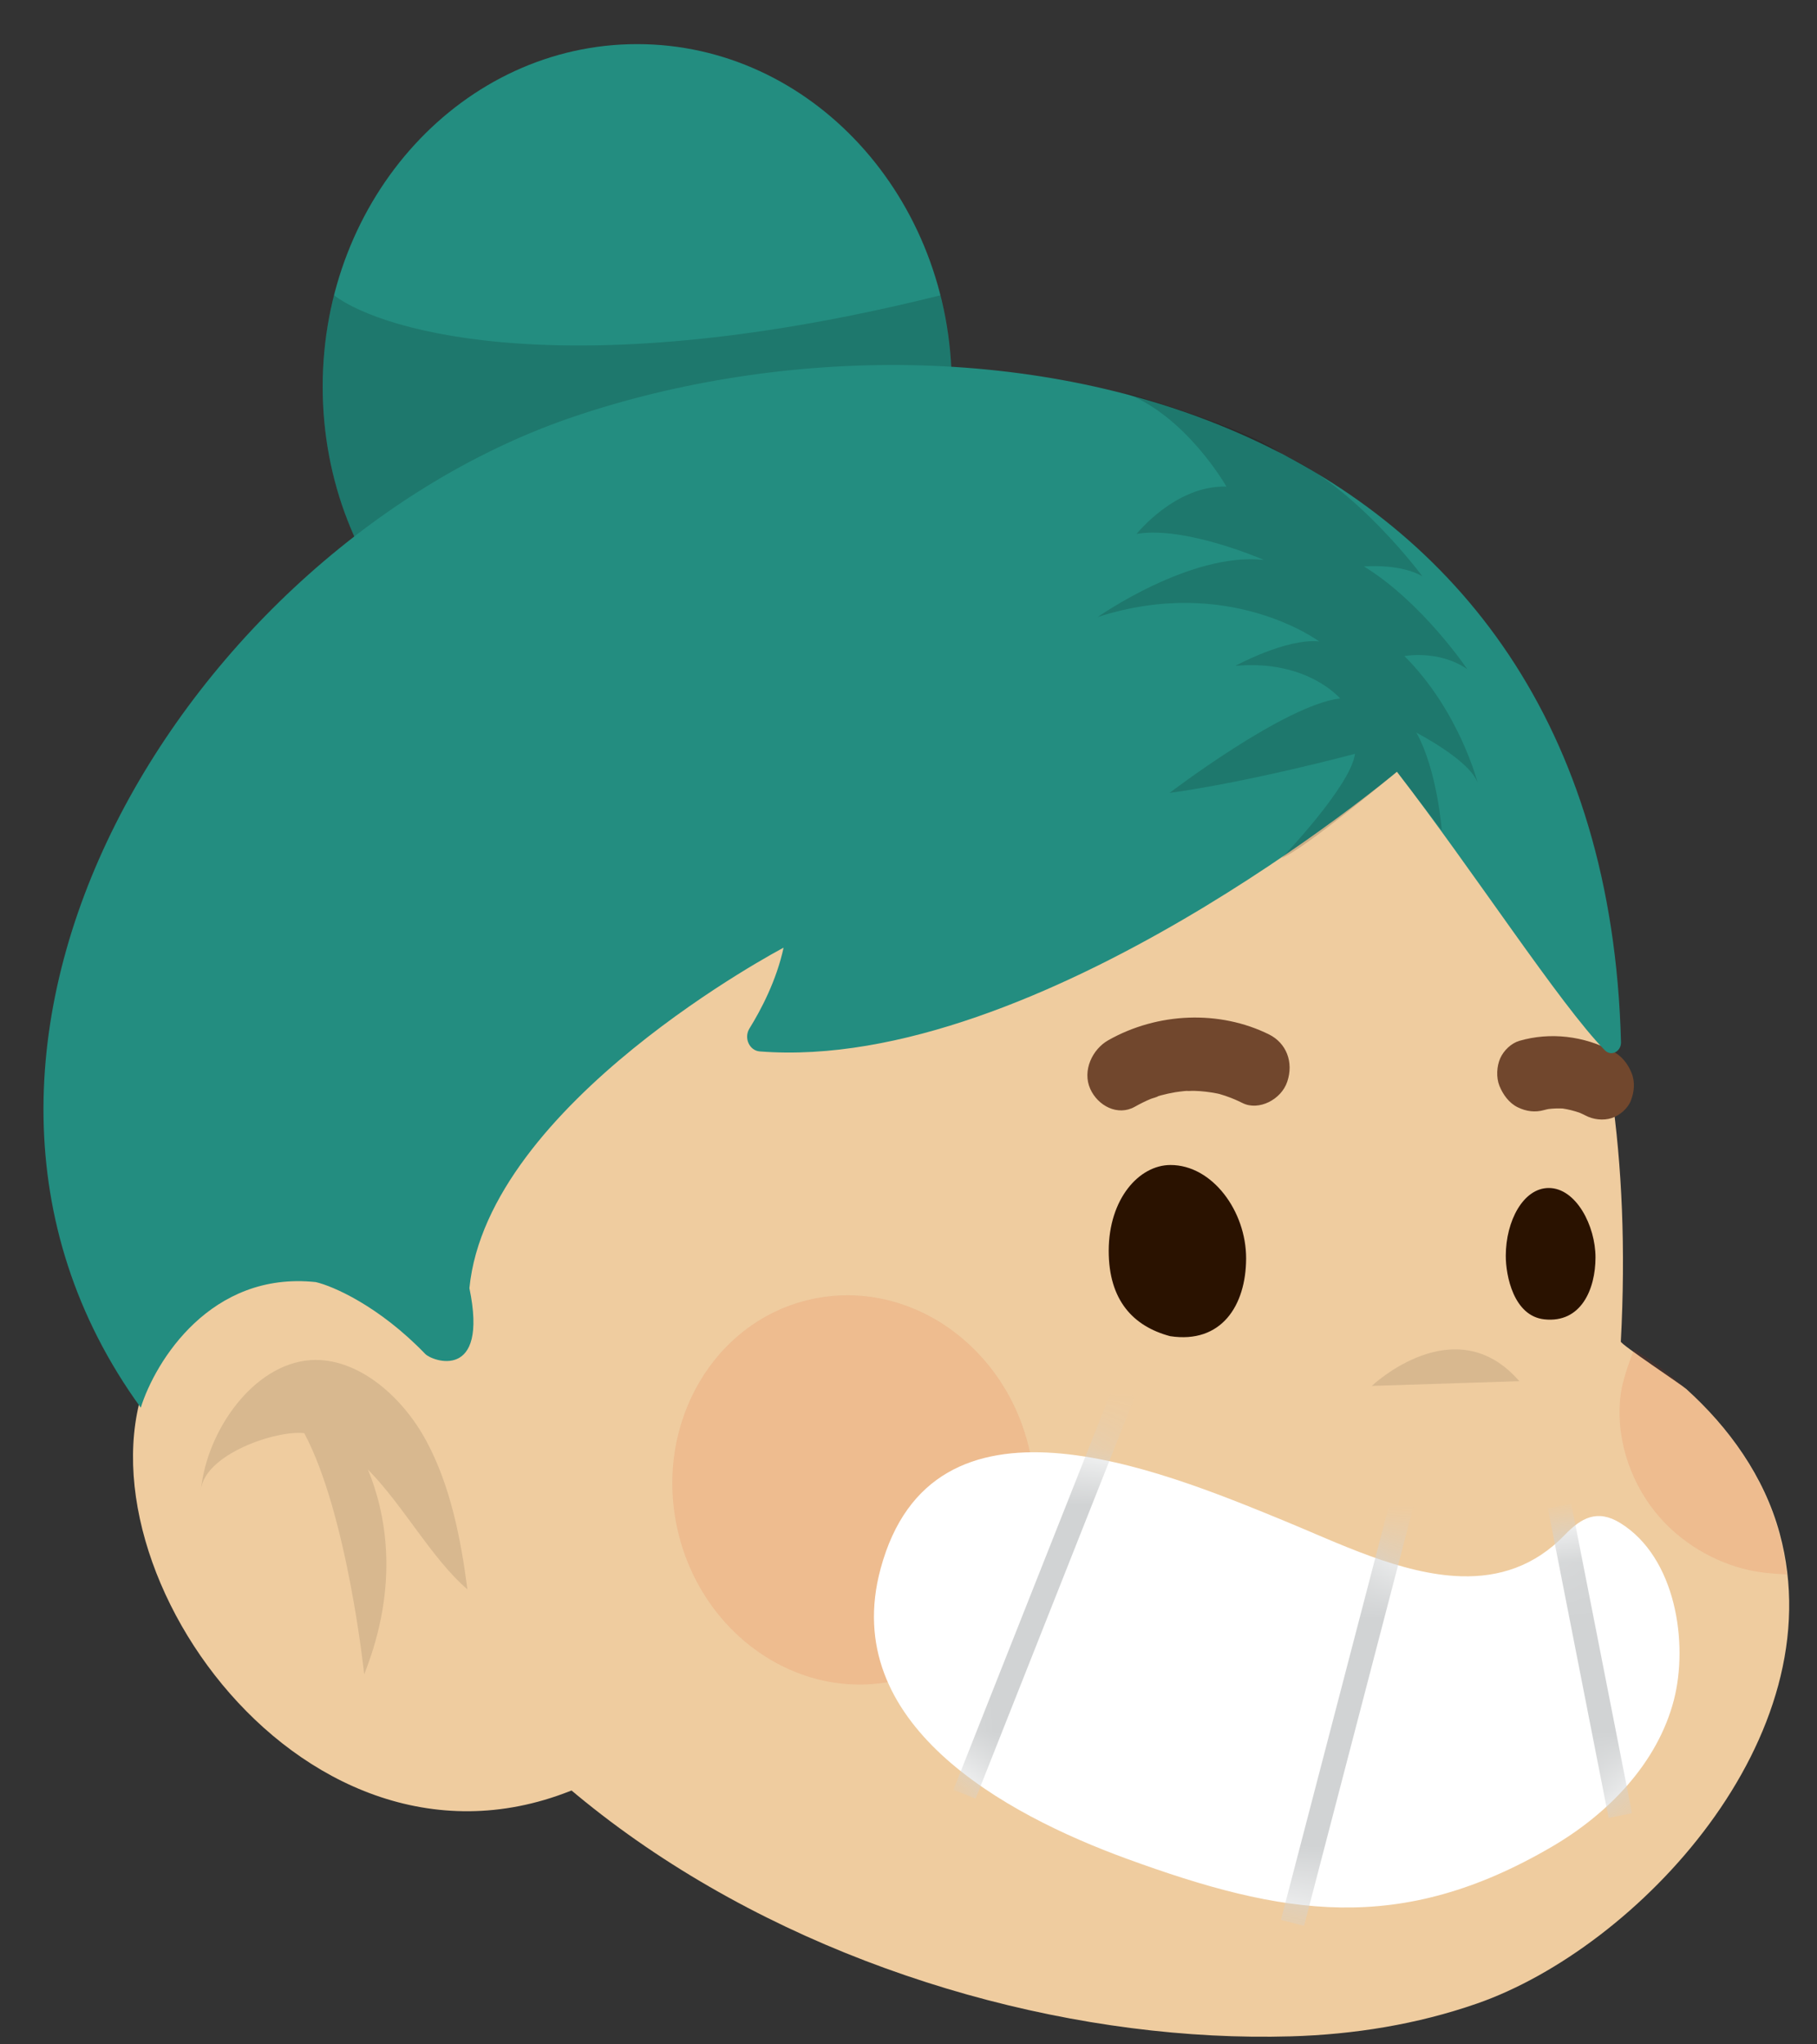 <svg width="32" height="36" viewBox="0 0 32 36" fill="none" xmlns="http://www.w3.org/2000/svg">
<rect x="0" y="0" width="32" height="36" fill="#333333" stroke="none"/>
<path d="M20.009 9.053C20.009 9.053 29.245 10.495 28.545 23.625C28.543 23.674 29.613 24.383 29.697 24.459C30.443 25.132 31.07 25.995 31.343 27.004C32.319 30.597 28.832 34.299 26.013 35.281C24.959 35.648 23.846 35.827 22.731 35.859C15.48 36.07 5.881 31.472 5.388 22.494C5.371 22.172 5.366 21.85 5.374 21.527C5.418 19.823 5.831 18.163 6.452 16.621C6.452 16.621 10.487 6.636 20.009 9.053V9.053Z" fill="#EFCC9F"/>
<g style="mix-blend-mode:multiply" opacity="0.1">
<path d="M28.779 23.764C28.679 24.008 28.579 24.321 28.551 24.499C28.432 25.266 28.695 26.057 29.151 26.626C29.585 27.166 30.204 27.517 30.804 27.649C31.006 27.694 31.252 27.716 31.466 27.724C31.241 25.504 29.429 24.172 28.779 23.764ZM15.759 29.598C17.475 29.229 18.54 27.426 18.138 25.57C17.737 23.713 16.02 22.507 14.305 22.875C12.589 23.243 11.524 25.047 11.925 26.903C12.327 28.759 14.044 29.966 15.759 29.598Z" fill="#DC2400"/>
</g>
<path opacity="0.1" d="M24.159 24.405C24.159 24.405 25.624 23.014 26.758 24.322L24.159 24.405Z" fill="black"/>
<path d="M10.497 31.335C5.62 33.774 1.193 27.659 2.611 24.221C3.515 22.029 6.152 21.858 7.681 23.861C8.583 25.043 9.312 26.554 9.727 27.999" fill="#EFCC9F"/>
<path opacity="0.1" d="M6.48 25.878C7.108 26.515 7.612 27.46 8.232 27.987C8.117 27.105 7.935 26.163 7.505 25.369C7.069 24.562 6.276 23.897 5.469 23.951C4.469 24.02 3.645 25.182 3.539 26.236C3.602 25.605 4.874 25.178 5.359 25.238C6.12 26.667 6.414 29.484 6.414 29.484C7.047 27.889 6.791 26.635 6.48 25.878Z" fill="black"/>
<path d="M25.737 27.757C26.392 27.775 27.021 27.588 27.562 27.025C27.845 26.731 28.132 26.569 28.538 26.821C29.511 27.424 29.74 28.929 29.479 29.938C29.192 31.045 28.327 31.938 27.33 32.52C24.649 34.087 22.592 33.734 19.848 32.733C17.688 31.945 14.768 30.356 15.509 27.622C16.425 24.236 20.375 25.861 22.604 26.775C23.551 27.163 24.679 27.728 25.737 27.757Z" fill="white"/>
<mask id="mask0_53_380" style="mask-type:alpha" maskUnits="userSpaceOnUse" x="15" y="25" width="15" height="9">
<path d="M25.737 27.757C26.392 27.775 27.021 27.588 27.562 27.025C27.845 26.731 28.132 26.569 28.538 26.821C29.511 27.424 29.74 28.929 29.479 29.938C29.192 31.045 28.327 31.938 27.33 32.52C24.649 34.087 22.592 33.734 19.848 32.733C17.688 31.945 14.768 30.356 15.509 27.622C16.425 24.236 20.375 25.861 22.604 26.775C23.551 27.163 24.679 27.728 25.737 27.757Z" fill="white"/>
</mask>
<g mask="url(#mask0_53_380)">
<path fill-rule="evenodd" clip-rule="evenodd" d="M16.791 31.518L19.598 24.431L19.989 24.586L17.182 31.673L16.791 31.518ZM22.559 33.808L24.498 26.372L24.905 26.478L22.966 33.914L22.559 33.808ZM28.33 32.012L27.26 26.56L27.672 26.48L28.742 31.931L28.33 32.012Z" fill="#D1D3D4"/>
</g>
<path d="M21.946 22.16C21.944 22.992 21.509 23.667 20.607 23.529C19.957 23.355 19.525 22.897 19.526 22.024C19.528 21.11 20.061 20.516 20.613 20.515C21.351 20.514 21.947 21.328 21.946 22.16ZM28.099 22.145C28.098 22.703 27.845 23.302 27.199 23.233C26.657 23.175 26.518 22.463 26.519 22.113C26.52 21.5 26.827 20.921 27.275 20.92C27.757 20.919 28.1 21.587 28.099 22.145Z" fill="#2A1200"/>
<path d="M22.35 18.216C21.479 17.785 20.392 17.825 19.52 18.317C19.238 18.475 19.057 18.854 19.201 19.175C19.334 19.472 19.685 19.659 19.986 19.489C20.076 19.438 20.169 19.392 20.264 19.352C20.293 19.339 20.369 19.324 20.399 19.302C20.413 19.297 20.426 19.294 20.44 19.29C20.526 19.267 20.612 19.248 20.7 19.233C20.75 19.226 20.8 19.219 20.85 19.214C20.866 19.212 20.882 19.211 20.898 19.21C20.939 19.215 20.99 19.207 21.028 19.209C21.166 19.213 21.303 19.229 21.438 19.256C21.45 19.259 21.462 19.261 21.474 19.264C21.519 19.278 21.564 19.291 21.608 19.307C21.703 19.34 21.795 19.38 21.885 19.425C22.166 19.564 22.563 19.367 22.67 19.049C22.788 18.7 22.651 18.366 22.35 18.216ZM28.415 18.519C27.894 18.237 27.297 18.173 26.76 18.328C26.615 18.37 26.483 18.497 26.421 18.636C26.36 18.774 26.347 18.971 26.407 19.121C26.47 19.276 26.577 19.424 26.728 19.498C26.881 19.573 27.037 19.592 27.195 19.547C27.221 19.539 27.247 19.535 27.273 19.529C27.355 19.519 27.438 19.517 27.52 19.52C27.62 19.535 27.718 19.56 27.815 19.593C27.848 19.608 27.883 19.622 27.916 19.64C28.058 19.717 28.237 19.736 28.383 19.689C28.522 19.644 28.666 19.524 28.722 19.381C28.78 19.232 28.8 19.056 28.735 18.896C28.671 18.736 28.566 18.601 28.415 18.519Z" fill="#71472D"/>
<path d="M11.222 12.84C8.163 12.84 5.683 10.14 5.683 6.809C5.683 3.477 8.163 0.777 11.222 0.777C14.281 0.777 16.762 3.477 16.762 6.808C16.762 10.14 14.281 12.84 11.222 12.84Z" fill="#238D80"/>
<path d="M11.222 12.84C8.163 12.84 5.683 10.14 5.683 6.809C5.683 6.251 5.752 5.712 5.882 5.2C6.769 5.867 10.148 6.801 16.562 5.2C16.695 5.726 16.762 6.266 16.762 6.808C16.762 10.14 14.281 12.84 11.222 12.84Z" fill="black" fill-opacity="0.15"/>
<path d="M8.267 22.684C8.585 19.426 13.8 16.688 13.8 16.688C13.675 17.267 13.401 17.785 13.199 18.111C13.096 18.277 13.198 18.501 13.381 18.515C18.283 18.898 24.602 13.59 24.602 13.59C25.932 15.311 27.478 17.696 28.264 18.495C28.376 18.609 28.553 18.517 28.548 18.35C28.256 7.097 17.437 4.862 10.111 7.335C3.405 9.599 -2.171 18.379 2.479 24.788C2.736 23.969 3.712 22.38 5.562 22.577C5.865 22.647 6.675 22.998 7.488 23.841C7.609 23.971 8.609 24.332 8.267 22.684Z" fill="#238D80"/>
<path opacity="0.15" d="M23.601 12.299C23.601 12.299 23.021 11.61 21.757 11.725C21.757 11.725 22.653 11.237 23.232 11.295C23.232 11.295 21.651 10.118 19.333 10.865C19.333 10.865 20.966 9.717 22.258 9.86C22.258 9.86 20.887 9.258 20.018 9.401C20.018 9.401 20.703 8.541 21.599 8.569C21.599 8.569 20.887 7.307 19.781 6.905C19.781 6.905 21.994 7.537 22.573 7.996C23.864 8.541 25.05 10.148 25.05 10.148C24.655 9.918 24.022 9.975 24.022 9.975C25.05 10.607 25.84 11.783 25.84 11.783C25.34 11.438 24.734 11.553 24.734 11.553C25.709 12.529 26.025 13.791 26.025 13.791C25.893 13.389 24.945 12.902 24.945 12.902C25.313 13.562 25.392 14.623 25.392 14.623L24.602 13.59C24.602 13.59 22.995 14.938 22.573 15.11C22.573 15.11 23.785 13.848 23.864 13.274C23.864 13.274 22.046 13.762 20.597 13.963C20.598 13.963 22.626 12.413 23.601 12.299Z" fill="black"/>
</svg>
